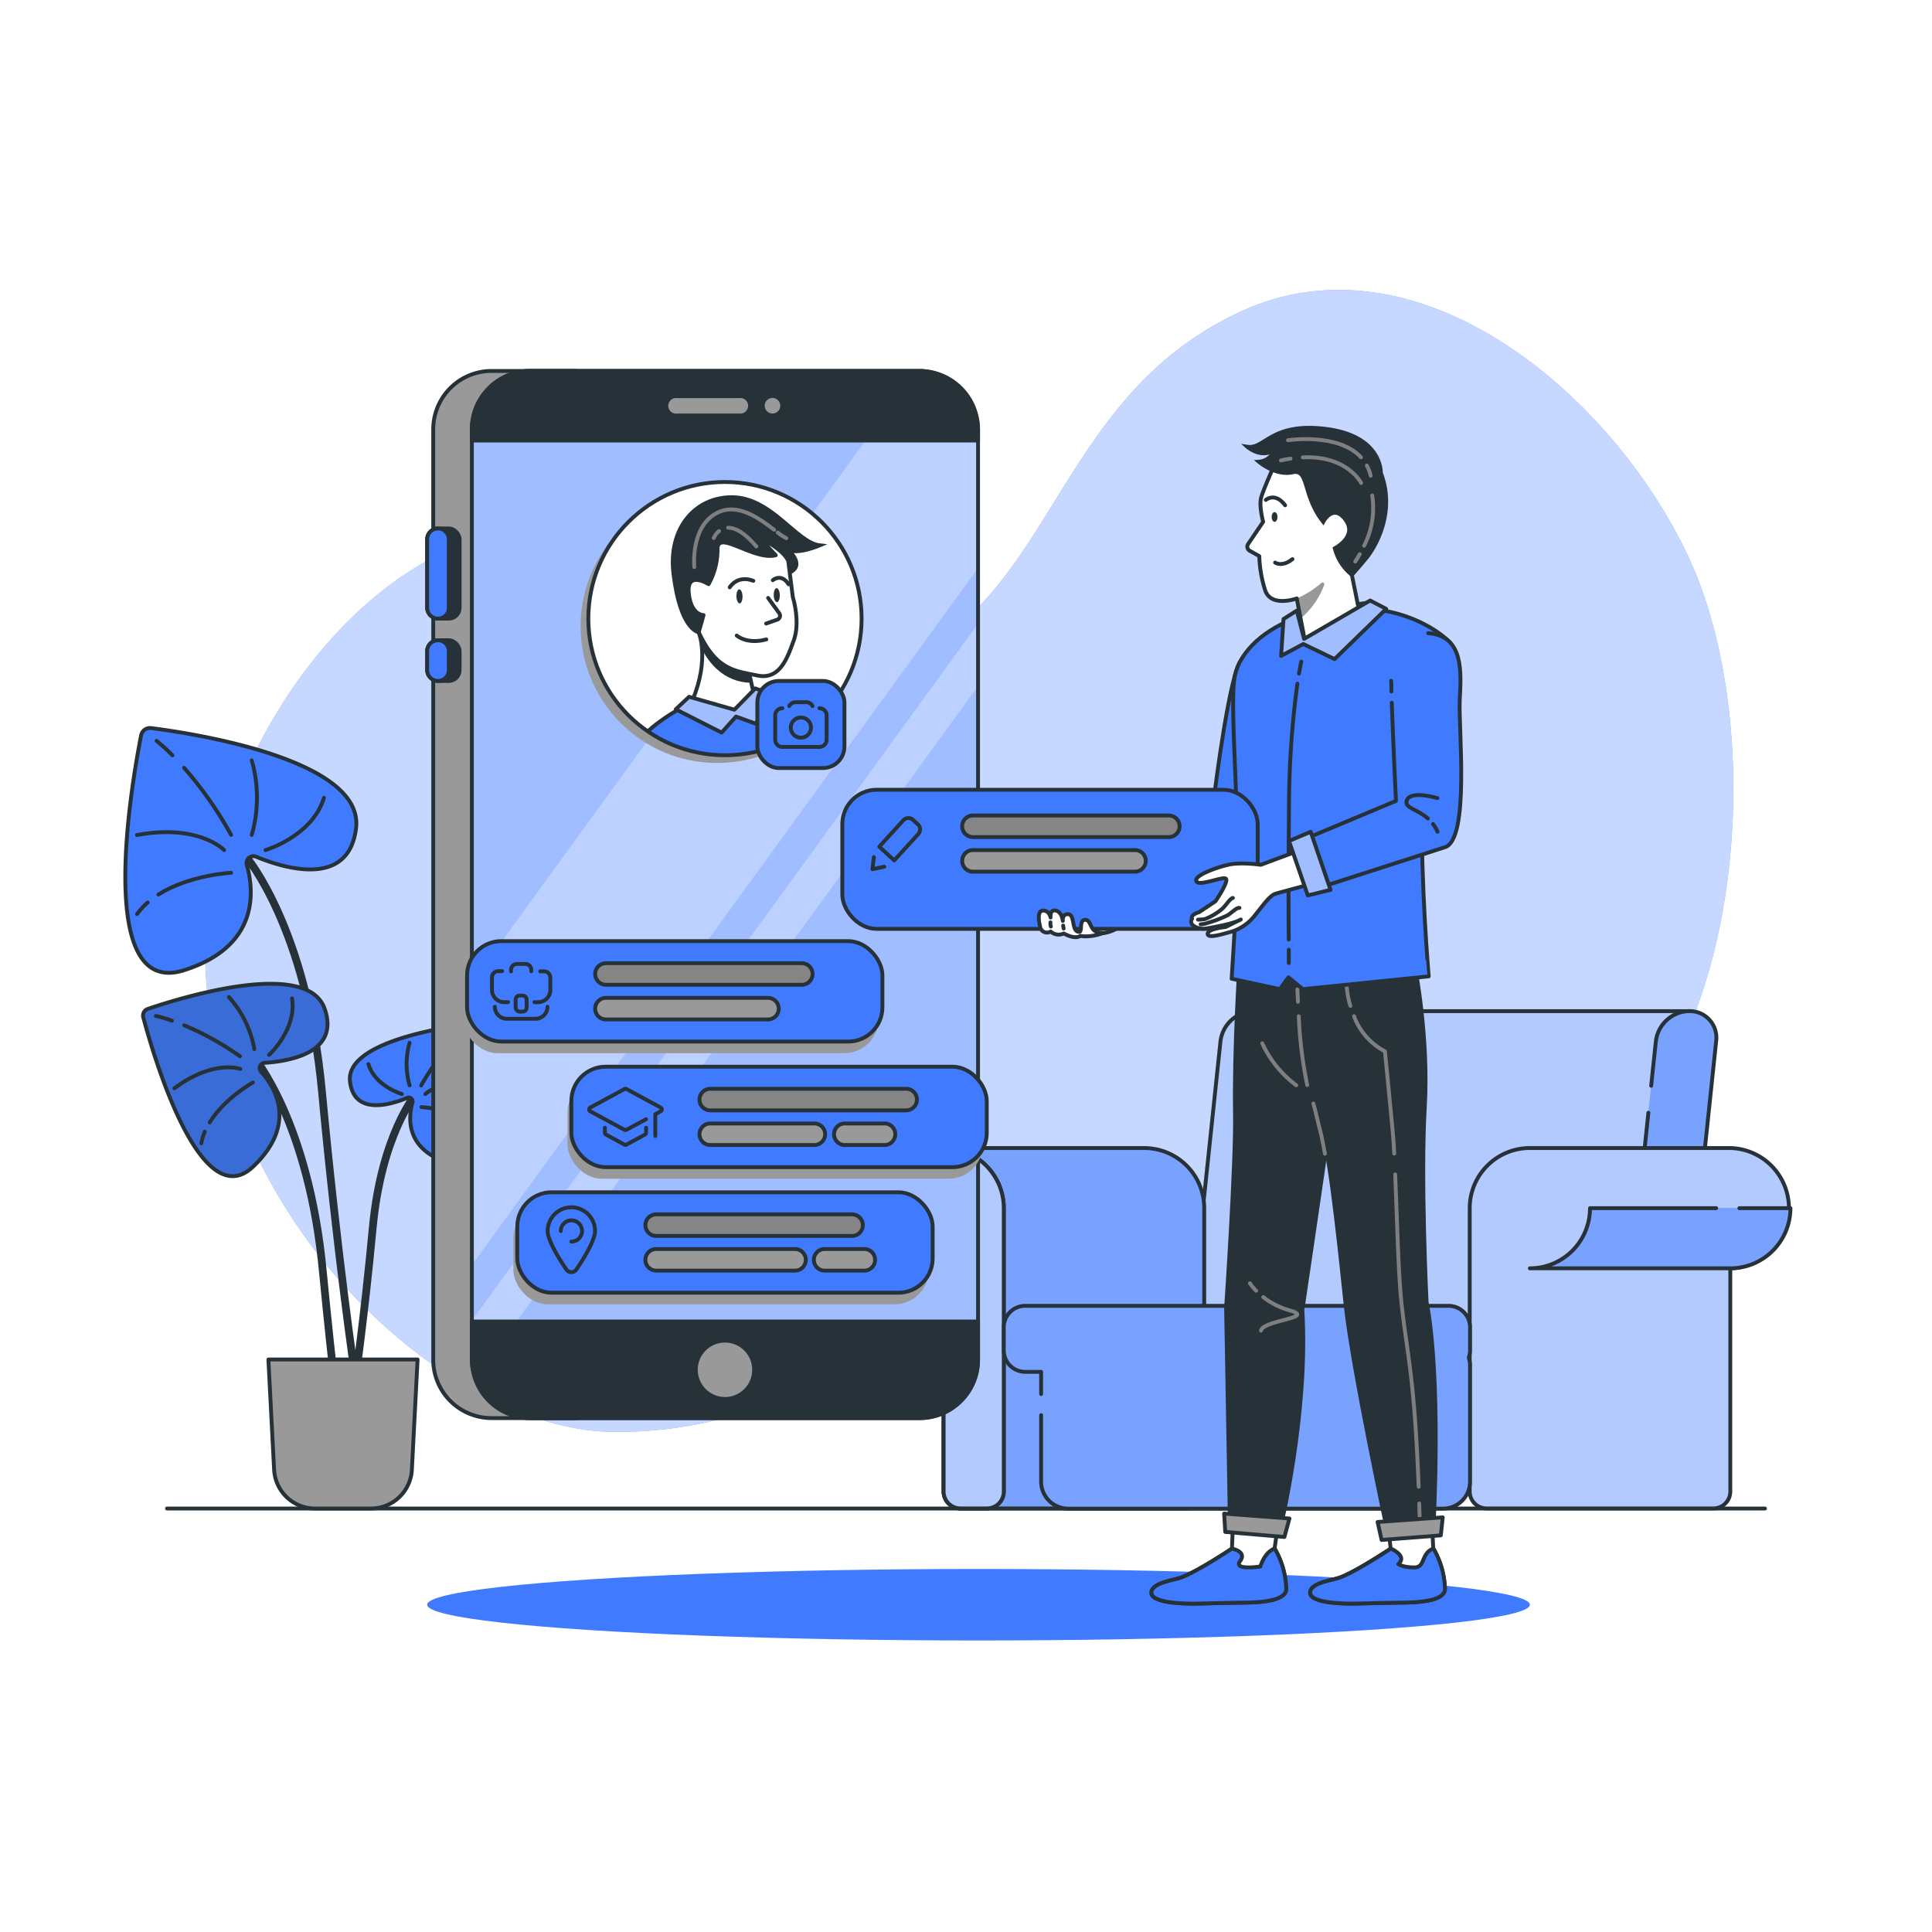<svg class="animated" id="freepik_stories-profile-interface" xmlns="http://www.w3.org/2000/svg" xmlns:xlink="http://www.w3.org/1999/xlink" viewBox="0 0 500 500" version="1.1" xmlns:svgjs="http://svgjs.com/svgjs"><style>svg#freepik_stories-profile-interface:not(.animated) .animable {opacity: 0;}svg#freepik_stories-profile-interface.animated #freepik--background-simple--inject-330 {animation: 1s 1 forwards cubic-bezier(.36,-0.01,.5,1.38) lightSpeedLeft;animation-delay: 0s;}svg#freepik_stories-profile-interface.animated #freepik--Floor--inject-330 {animation: 1s 1 forwards cubic-bezier(.36,-0.01,.5,1.38) slideRight;animation-delay: 0s;}svg#freepik_stories-profile-interface.animated #freepik--Shadow--inject-330 {animation: 1s 1 forwards cubic-bezier(.36,-0.01,.5,1.38) lightSpeedRight;animation-delay: 0s;}svg#freepik_stories-profile-interface.animated #freepik--Plant--inject-330 {animation: 1s 1 forwards cubic-bezier(.36,-0.01,.5,1.38) zoomIn;animation-delay: 0s;}svg#freepik_stories-profile-interface.animated #freepik--Sofa--inject-330 {animation: 1s 1 forwards cubic-bezier(.36,-0.01,.5,1.38) slideDown;animation-delay: 0s;}svg#freepik_stories-profile-interface.animated #freepik--Device--inject-330 {animation: 1s 1 forwards cubic-bezier(.36,-0.01,.5,1.38) zoomOut;animation-delay: 0s;}svg#freepik_stories-profile-interface.animated #freepik--Address--inject-330 {animation: 1s 1 forwards cubic-bezier(.36,-0.01,.5,1.38) lightSpeedLeft;animation-delay: 0s;}svg#freepik_stories-profile-interface.animated #freepik--Education--inject-330 {animation: 1s 1 forwards cubic-bezier(.36,-0.01,.5,1.38) lightSpeedRight;animation-delay: 0s;}svg#freepik_stories-profile-interface.animated #freepik--Job--inject-330 {animation: 1s 1 forwards cubic-bezier(.36,-0.01,.5,1.38) lightSpeedLeft;animation-delay: 0s;}svg#freepik_stories-profile-interface.animated #freepik--Character--inject-330 {animation: 1s 1 forwards cubic-bezier(.36,-0.01,.5,1.38) zoomIn,3s Infinite  linear floating;animation-delay: 0s,1s;}            @keyframes lightSpeedLeft {              from {                transform: translate3d(-50%, 0, 0) skewX(20deg);                opacity: 0;              }              60% {                transform: skewX(-10deg);                opacity: 1;              }              80% {                transform: skewX(2deg);              }              to {                opacity: 1;                transform: translate3d(0, 0, 0);              }            }                    @keyframes slideRight {                0% {                    opacity: 0;                    transform: translateX(30px);                }                100% {                    opacity: 1;                    transform: translateX(0);                }            }                    @keyframes lightSpeedRight {              from {                transform: translate3d(50%, 0, 0) skewX(-20deg);                opacity: 0;              }              60% {                transform: skewX(10deg);                opacity: 1;              }              80% {                transform: skewX(-2deg);              }              to {                opacity: 1;                transform: translate3d(0, 0, 0);              }            }                    @keyframes zoomIn {                0% {                    opacity: 0;                    transform: scale(0.5);                }                100% {                    opacity: 1;                    transform: scale(1);                }            }                    @keyframes slideDown {                0% {                    opacity: 0;                    transform: translateY(-30px);                }                100% {                    opacity: 1;                    transform: translateY(0);                }            }                    @keyframes zoomOut {                0% {                    opacity: 0;                    transform: scale(1.5);                }                100% {                    opacity: 1;                    transform: scale(1);                }            }                    @keyframes floating {                0% {                    opacity: 1;                    transform: translateY(0px);                }                50% {                    transform: translateY(-10px);                }                100% {                    opacity: 1;                    transform: translateY(0px);                }            }        </style><g id="freepik--background-simple--inject-330" class="animable" style="transform-origin: 250.846px 222.8px;"><path d="M228.55,173c-30.6,10.37-38-41.15-94.16-35.64C88.11,141.85,44.55,209.13,54.55,263c12,64.67,66.59,107.21,104,107.57,42,.42,65.53-22,104.67-35.64,45.33-15.82,115.29-5.86,152.66-38.1,36-31.05,41.22-110.33,20.87-153.18-20.2-42.54-70.2-83.87-115.53-63.08C271.54,103.37,273.22,157.8,228.55,173Z" style="fill: rgb(64, 123, 255); transform-origin: 250.846px 222.8px;" id="eljupvmenlg2q" class="animable"></path><g id="eldcdpc45zhkb"><path d="M228.55,173c-30.6,10.37-38-41.15-94.16-35.64C88.11,141.85,44.55,209.13,54.55,263c12,64.67,66.59,107.21,104,107.57,42,.42,65.53-22,104.67-35.64,45.33-15.82,115.29-5.86,152.66-38.1,36-31.05,41.22-110.33,20.87-153.18-20.2-42.54-70.2-83.87-115.53-63.08C271.54,103.37,273.22,157.8,228.55,173Z" style="fill: rgb(255, 255, 255); opacity: 0.7; transform-origin: 250.846px 222.8px;" class="animable"></path></g></g><g id="freepik--Floor--inject-330" class="animable" style="transform-origin: 250px 390.4px;"><line x1="43.22" y1="390.4" x2="456.78" y2="390.4" style="fill: none; stroke: rgb(38, 50, 56); stroke-linecap: round; stroke-linejoin: round; transform-origin: 250px 390.4px;" id="elpcmj3b8jjol" class="animable"></line></g><g id="freepik--Shadow--inject-330" class="animable" style="transform-origin: 253.24px 415.3px;"><ellipse cx="253.24" cy="415.3" rx="142.69" ry="9.25" style="fill: rgb(64, 123, 255); transform-origin: 253.24px 415.3px;" id="el5734mqc6nqs" class="animable"></ellipse></g><g id="freepik--Plant--inject-330" class="animable" style="transform-origin: 78.572px 289.406px;"><path d="M63.78,221.84s15.59,18.26,19.54,60.59,8.51,73.2,8.51,73.2" style="fill: none; stroke: rgb(38, 50, 56); stroke-linecap: round; stroke-linejoin: round; stroke-width: 2px; transform-origin: 77.805px 288.735px;" id="el0lxjhsh5qjha" class="animable"></path><path d="M39.1,188.43a2.34,2.34,0,0,0-2.58,1.86c-2.31,11.75-12.3,68.25,11.12,60.8,19.43-6.18,18.16-20.4,16.23-27.27a1.77,1.77,0,0,1,2.39-2.11c7.58,3.13,24.07,8.06,25.89-7.42C94.25,196.46,49.53,189.75,39.1,188.43Z" style="fill: rgb(64, 123, 255); stroke: rgb(38, 50, 56); stroke-linecap: round; stroke-linejoin: round; transform-origin: 62.324px 220.088px;" id="ellgiq7rvhbik" class="animable"></path><path d="M47.64,198.71A97.06,97.06,0,0,1,59.8,216.07" style="fill: none; stroke: rgb(38, 50, 56); stroke-linecap: round; stroke-linejoin: round; transform-origin: 53.72px 207.39px;" id="elsmrydt2j88c" class="animable"></path><path d="M40.52,191.74a46.88,46.88,0,0,1,4.11,3.75" style="fill: none; stroke: rgb(38, 50, 56); stroke-linecap: round; stroke-linejoin: round; transform-origin: 42.575px 193.615px;" id="eluixmunckvy" class="animable"></path><path d="M58,220s-6.53-6.86-22.55-3.9" style="fill: none; stroke: rgb(38, 50, 56); stroke-linecap: round; stroke-linejoin: round; transform-origin: 46.725px 217.679px;" id="eljqg7lxx48f" class="animable"></path><path d="M65.15,196.79a35,35,0,0,1,0,19.28" style="fill: none; stroke: rgb(38, 50, 56); stroke-linecap: round; stroke-linejoin: round; transform-origin: 65.827px 206.43px;" id="elfff3x0ppmoq" class="animable"></path><path d="M38.23,233.56a18.21,18.21,0,0,0-2.76,3" style="fill: none; stroke: rgb(38, 50, 56); stroke-linecap: round; stroke-linejoin: round; transform-origin: 36.85px 235.06px;" id="elzfob400xf6r" class="animable"></path><path d="M59.8,225.87S49,226.42,41,231.5" style="fill: none; stroke: rgb(38, 50, 56); stroke-linecap: round; stroke-linejoin: round; transform-origin: 50.4px 228.685px;" id="elusafofj409" class="animable"></path><path d="M68.71,220s12.16-3.6,15.13-13.54" style="fill: none; stroke: rgb(38, 50, 56); stroke-linecap: round; stroke-linejoin: round; transform-origin: 76.275px 213.23px;" id="elb0bilke6ir9" class="animable"></path><path d="M107.63,283.14s-8.91,10.44-11.17,34.65-4.87,41.87-4.87,41.87" style="fill: none; stroke: rgb(38, 50, 56); stroke-linecap: round; stroke-linejoin: round; stroke-width: 2px; transform-origin: 99.61px 321.4px;" id="elq1zuxj2yb6" class="animable"></path><path d="M120.91,265.1a1.34,1.34,0,0,1,1.48,1.07c1.32,6.71,7,39-6.36,34.77-11.11-3.54-10.38-11.67-9.28-15.6a1,1,0,0,0-1.37-1.21c-4.33,1.8-13.76,4.61-14.8-4.24C89.38,269.69,115,265.86,120.91,265.1Z" style="fill: rgb(64, 123, 255); stroke: rgb(38, 50, 56); stroke-linecap: round; stroke-linejoin: round; transform-origin: 107.629px 283.205px;" id="elq24vrdst26c" class="animable"></path><path d="M116,271a55.94,55.94,0,0,0-7,9.93" style="fill: none; stroke: rgb(38, 50, 56); stroke-linecap: round; stroke-linejoin: round; transform-origin: 112.5px 275.965px;" id="el2tug344s9sq" class="animable"></path><path d="M120.11,267a25.65,25.65,0,0,0-2.36,2.15" style="fill: none; stroke: rgb(38, 50, 56); stroke-linecap: round; stroke-linejoin: round; transform-origin: 118.93px 268.075px;" id="el76a3gjlajqw" class="animable"></path><path d="M110.09,283.14s3.74-3.93,12.9-2.23" style="fill: none; stroke: rgb(38, 50, 56); stroke-linecap: round; stroke-linejoin: round; transform-origin: 116.54px 281.812px;" id="el22pd8avh8gv" class="animable"></path><path d="M106,269.88a20,20,0,0,0,0,11" style="fill: none; stroke: rgb(38, 50, 56); stroke-linecap: round; stroke-linejoin: round; transform-origin: 105.614px 275.38px;" id="elamh3d79lg1o" class="animable"></path><path d="M121.41,290.91a10.25,10.25,0,0,1,1.58,1.71" style="fill: none; stroke: rgb(38, 50, 56); stroke-linecap: round; stroke-linejoin: round; transform-origin: 122.2px 291.765px;" id="eltq39arih8rf" class="animable"></path><path d="M109.07,286.51s6.16.32,10.75,3.22" style="fill: none; stroke: rgb(38, 50, 56); stroke-linecap: round; stroke-linejoin: round; transform-origin: 114.445px 288.12px;" id="eliivrf71uqf" class="animable"></path><path d="M104,283.14s-7-2.06-8.65-7.75" style="fill: none; stroke: rgb(38, 50, 56); stroke-linecap: round; stroke-linejoin: round; transform-origin: 99.675px 279.265px;" id="el8t57v6hlqq6" class="animable"></path><path d="M65.58,273.41s14.38,16.85,18,55.92C84.77,341.69,86,353,87.09,362.66" style="fill: none; stroke: rgb(38, 50, 56); stroke-linecap: round; stroke-linejoin: round; stroke-width: 2px; transform-origin: 76.335px 318.035px;" id="elgw1pjy97int" class="animable"></path><path d="M38.25,261.11a1.82,1.82,0,0,0-1.17,2.18c2.39,9,14.69,51.77,28.47,38.6,11.45-10.94,5.71-20.42,2-24.55a1.37,1.37,0,0,1,.94-2.28c6.35-.4,19.53-2.59,15.53-14C79.43,247.91,46,258.48,38.25,261.11Z" style="fill: rgb(64, 123, 255); stroke: rgb(38, 50, 56); stroke-linecap: round; stroke-linejoin: round; transform-origin: 60.892px 279.494px;" id="elg7xy0aeziwv" class="animable"></path><g id="el81l4qj27c3"><path d="M38.25,261.11a1.82,1.82,0,0,0-1.17,2.18c2.39,9,14.69,51.77,28.47,38.6,11.45-10.94,5.71-20.42,2-24.55a1.37,1.37,0,0,1,.94-2.28c6.35-.4,19.53-2.59,15.53-14C79.43,247.91,46,258.48,38.25,261.11Z" style="fill: rgb(38, 50, 56); opacity: 0.2; transform-origin: 60.892px 279.494px;" class="animable"></path></g><path d="M47.7,265.36a75.39,75.39,0,0,1,14.4,8" style="fill: none; stroke: rgb(38, 50, 56); stroke-linecap: round; stroke-linejoin: round; transform-origin: 54.9px 269.36px;" id="eljhlxpo5e21t" class="animable"></path><path d="M40.36,262.93a35.42,35.42,0,0,1,4.14,1.22" style="fill: none; stroke: rgb(38, 50, 56); stroke-linecap: round; stroke-linejoin: round; transform-origin: 42.43px 263.54px;" id="els2bii55fhrm" class="animable"></path><path d="M62.19,276.65s-6.89-2.56-17.06,5" style="fill: none; stroke: rgb(38, 50, 56); stroke-linecap: round; stroke-linejoin: round; transform-origin: 53.66px 278.941px;" id="elydab4ddms9" class="animable"></path><path d="M59.25,258.06a27.11,27.11,0,0,1,6.57,13.44" style="fill: none; stroke: rgb(38, 50, 56); stroke-linecap: round; stroke-linejoin: round; transform-origin: 62.535px 264.78px;" id="el54xdj4ue2wr" class="animable"></path><path d="M53,292.88a14.06,14.06,0,0,0-.91,3" style="fill: none; stroke: rgb(38, 50, 56); stroke-linecap: round; stroke-linejoin: round; transform-origin: 52.545px 294.38px;" id="elkkohbpdjto" class="animable"></path><path d="M65.44,280.15s-7.32,4.06-11.18,10.34" style="fill: none; stroke: rgb(38, 50, 56); stroke-linecap: round; stroke-linejoin: round; transform-origin: 59.85px 285.32px;" id="elzs3c3jl3cxk" class="animable"></path><path d="M69.64,273s7.25-6.66,5.93-14.6" style="fill: none; stroke: rgb(38, 50, 56); stroke-linecap: round; stroke-linejoin: round; transform-origin: 72.685px 265.7px;" id="elt6grf84x2nr" class="animable"></path><path d="M96,390.4H81.52a10.6,10.6,0,0,1-10.58-10l-1.48-28.56h38.61l-1.48,28.56A10.61,10.61,0,0,1,96,390.4Z" style="fill: rgb(153, 153, 153); stroke: rgb(38, 50, 56); stroke-linecap: round; stroke-linejoin: round; transform-origin: 88.765px 371.12px;" id="eljmdzakjf128" class="animable"></path></g><g id="freepik--Sofa--inject-330" class="animable" style="transform-origin: 346.197px 326.054px;"><path d="M307.69,347.21c.28-2.71,7.88-75,8.17-77.74a8.85,8.85,0,0,1,8.6-7.78H437.14L427.33,355H314.65A6.88,6.88,0,0,1,307.69,347.21Z" style="fill: rgb(64, 123, 255); transform-origin: 372.385px 308.346px;" id="elomyqaaajyj" class="animable"></path><g style="clip-path: url(&quot;#freepik--clip-path--inject-330&quot;); transform-origin: 372.385px 308.346px;" id="el3dw47xwb4rt" class="animable"><g id="elgzkzqb7a1h"><path d="M307.69,347.21c.28-2.71,7.88-75,8.17-77.74a8.85,8.85,0,0,1,8.6-7.78H437.14L427.33,355H314.65A6.88,6.88,0,0,1,307.69,347.21Z" style="fill: rgb(255, 255, 255); opacity: 0.6; transform-origin: 372.385px 308.346px;" class="animable"></path></g></g><path d="M307.69,347.21c.28-2.71,7.88-75,8.17-77.74a8.85,8.85,0,0,1,8.6-7.78H437.14L427.33,355H314.65A6.88,6.88,0,0,1,307.69,347.21Z" style="fill: none; stroke: rgb(38, 50, 56); stroke-linecap: round; stroke-linejoin: round; transform-origin: 372.385px 308.346px;" id="elh28n2lcwdcf" class="animable"></path><path d="M427.32,281c.68-6.46,1.15-10.9,1.22-11.54a8.85,8.85,0,0,1,8.6-7.78,6.88,6.88,0,0,1,7,7.78c-.35,3.35-7.82,74.39-8.17,77.74a8.86,8.86,0,0,1-8.6,7.79,6.89,6.89,0,0,1-7-7.79c.2-1.87,3.87-36.8,6.23-59.22" style="fill: rgb(64, 123, 255); transform-origin: 432.255px 308.335px;" id="el0t4xldluobwc" class="animable"></path><g style="clip-path: url(&quot;#freepik--clip-path-2--inject-330&quot;); transform-origin: 432.255px 308.345px;" id="elb6b6b4lla0u" class="animable"><g id="elfy42n6x27vj"><path d="M428.54,269.47a8.85,8.85,0,0,1,8.6-7.78,6.88,6.88,0,0,1,7,7.78c-.35,3.35-7.82,74.39-8.17,77.74a8.86,8.86,0,0,1-8.6,7.79,6.89,6.89,0,0,1-7-7.79C420.65,344.5,428.25,272.19,428.54,269.47Z" style="fill: rgb(255, 255, 255); opacity: 0.3; transform-origin: 432.255px 308.345px;" class="animable"></path></g></g><path d="M427.32,281c.68-6.46,1.15-10.9,1.22-11.54a8.85,8.85,0,0,1,8.6-7.78,6.88,6.88,0,0,1,7,7.78c-.35,3.35-7.82,74.39-8.17,77.74a8.86,8.86,0,0,1-8.6,7.79,6.89,6.89,0,0,1-7-7.79c.2-1.87,3.87-36.8,6.23-59.22" style="fill: none; stroke: rgb(38, 50, 56); stroke-linecap: round; stroke-linejoin: round; transform-origin: 432.255px 308.335px;" id="elq7v6z9xbaco" class="animable"></path><path d="M395.92,297.11H447.8a15.57,15.57,0,0,1,0,31.13V386a4.38,4.38,0,0,1-4.38,4.38H384.73a4.38,4.38,0,0,1-4.37-4.38V312.67A15.56,15.56,0,0,1,395.92,297.11Z" style="fill: rgb(64, 123, 255); transform-origin: 421.668px 343.745px;" id="elt8evqvc10er" class="animable"></path><g style="clip-path: url(&quot;#freepik--clip-path-3--inject-330&quot;); transform-origin: 421.668px 343.745px;" id="elxij6cesov7" class="animable"><g id="elbzyg3f111r6"><path d="M395.92,297.11H447.8a15.57,15.57,0,0,1,0,31.13V386a4.38,4.38,0,0,1-4.38,4.38H384.73a4.38,4.38,0,0,1-4.37-4.38V312.67A15.56,15.56,0,0,1,395.92,297.11Z" style="fill: rgb(255, 255, 255); opacity: 0.6; transform-origin: 421.668px 343.745px;" class="animable"></path></g></g><path d="M395.92,297.11H447.8a15.57,15.57,0,0,1,0,31.13V386a4.38,4.38,0,0,1-4.38,4.38H384.73a4.38,4.38,0,0,1-4.37-4.38V312.67A15.56,15.56,0,0,1,395.92,297.11Z" style="fill: none; stroke: rgb(38, 50, 56); stroke-linecap: round; stroke-linejoin: round; transform-origin: 421.668px 343.745px;" id="ele5n4j7eh9qg" class="animable"></path><path d="M296.09,297.11H244.21a15.57,15.57,0,0,0,0,31.13V386a4.38,4.38,0,0,0,4.38,4.38h58.69a4.38,4.38,0,0,0,4.37-4.38V312.67A15.56,15.56,0,0,0,296.09,297.11Z" style="fill: rgb(64, 123, 255); transform-origin: 270.342px 343.745px;" id="elb8oett2nwgf" class="animable"></path><g style="clip-path: url(&quot;#freepik--clip-path-4--inject-330&quot;); transform-origin: 270.342px 343.745px;" id="eltk8k0rnbtzn" class="animable"><g id="eld69kljdytzf"><path d="M296.09,297.11H244.21a15.57,15.57,0,0,0,0,31.13V386a4.38,4.38,0,0,0,4.38,4.38h58.69a4.38,4.38,0,0,0,4.37-4.38V312.67A15.56,15.56,0,0,0,296.09,297.11Z" style="fill: rgb(255, 255, 255); opacity: 0.3; transform-origin: 270.342px 343.745px;" class="animable"></path></g></g><path d="M296.09,297.11H244.21a15.57,15.57,0,0,0,0,31.13V386a4.38,4.38,0,0,0,4.38,4.38h58.69a4.38,4.38,0,0,0,4.37-4.38V312.67A15.56,15.56,0,0,0,296.09,297.11Z" style="fill: none; stroke: rgb(38, 50, 56); stroke-linecap: round; stroke-linejoin: round; transform-origin: 270.342px 343.745px;" id="el6jekf9p8eex" class="animable"></path><path d="M244.21,297.11a15.57,15.57,0,0,0,0,31.13V386a4.38,4.38,0,0,0,4.38,4.38h6.81a4.38,4.38,0,0,0,4.38-4.38V312.67A15.57,15.57,0,0,0,244.21,297.11Z" style="fill: rgb(64, 123, 255); stroke: rgb(38, 50, 56); stroke-linecap: round; stroke-linejoin: round; transform-origin: 244.407px 343.745px;" id="el1c0sagrh8r2" class="animable"></path><path d="M244.21,297.11a15.57,15.57,0,0,0,0,31.13V386a4.38,4.38,0,0,0,4.38,4.38h6.81a4.38,4.38,0,0,0,4.38-4.38V312.67A15.57,15.57,0,0,0,244.21,297.11Z" style="fill: rgb(64, 123, 255); transform-origin: 244.407px 343.745px;" id="elszwcofcihg" class="animable"></path><g style="clip-path: url(&quot;#freepik--clip-path-5--inject-330&quot;); transform-origin: 244.407px 343.745px;" id="eltsf6t051b6a" class="animable"><g id="ell05w7ntrruf"><path d="M244.21,297.11a15.57,15.57,0,0,0,0,31.13V386a4.38,4.38,0,0,0,4.38,4.38h6.81a4.38,4.38,0,0,0,4.38-4.38V312.67A15.57,15.57,0,0,0,244.21,297.11Z" style="fill: rgb(255, 255, 255); opacity: 0.6; transform-origin: 244.407px 343.745px;" class="animable"></path></g></g><path d="M244.21,297.11a15.57,15.57,0,0,0,0,31.13V386a4.38,4.38,0,0,0,4.38,4.38h6.81a4.38,4.38,0,0,0,4.38-4.38V312.67A15.57,15.57,0,0,0,244.21,297.11Z" style="fill: none; stroke: rgb(38, 50, 56); stroke-linecap: round; stroke-linejoin: round; transform-origin: 244.407px 343.745px;" id="elzegm2bdplz" class="animable"></path><path d="M269.44,366.24v17.19a7,7,0,0,0,7,7h97a7,7,0,0,0,7-7v-30a6.87,6.87,0,0,0-.32-2.09,5.66,5.66,0,0,0,.32-1.85v-6a5.54,5.54,0,0,0-5.54-5.54H265.31a5.54,5.54,0,0,0-5.53,5.54v6a5.54,5.54,0,0,0,5.53,5.54h4.13v5.74" style="fill: rgb(64, 123, 255); transform-origin: 320.11px 364.19px;" id="eliqmhav5k2lg" class="animable"></path><g style="clip-path: url(&quot;#freepik--clip-path-6--inject-330&quot;); transform-origin: 320.11px 364.125px;" id="elc6wil73eq46" class="animable"><g id="elmirkt63txyn"><path d="M380.36,343.41a5.54,5.54,0,0,0-5.54-5.54H265.31a5.54,5.54,0,0,0-5.53,5.54v6a5.54,5.54,0,0,0,5.53,5.54h4.13v28.43a7,7,0,0,0,7,7h97a7,7,0,0,0,7-7v-30a6.87,6.87,0,0,0-.32-2.09,5.66,5.66,0,0,0,.32-1.85Z" style="fill: rgb(255, 255, 255); opacity: 0.3; transform-origin: 320.11px 364.125px;" class="animable"></path></g></g><path d="M269.44,366.24v17.19a7,7,0,0,0,7,7h97a7,7,0,0,0,7-7v-30a6.87,6.87,0,0,0-.32-2.09,5.66,5.66,0,0,0,.32-1.85v-6a5.54,5.54,0,0,0-5.54-5.54H265.31a5.54,5.54,0,0,0-5.53,5.54v6a5.54,5.54,0,0,0,5.53,5.54h4.13v5.74" style="fill: none; stroke: rgb(38, 50, 56); stroke-linecap: round; stroke-linejoin: round; transform-origin: 320.11px 364.19px;" id="elwn045qm6fo" class="animable"></path><path d="M450.14,312.67h13.22a15.57,15.57,0,0,1-15.56,15.57H395.92a15.57,15.57,0,0,0,15.57-15.57h32.65" style="fill: rgb(64, 123, 255); transform-origin: 429.64px 320.455px;" id="elazm1vs7z5jl" class="animable"></path><g style="clip-path: url(&quot;#freepik--clip-path-7--inject-330&quot;); transform-origin: 429.64px 320.455px;" id="elwhspdkifz3g" class="animable"><g id="elppqx0ljwkv"><g style="opacity: 0.3; transform-origin: 429.64px 320.455px;" class="animable"><path d="M411.49,312.67h51.87a15.57,15.57,0,0,1-15.56,15.57H395.92A15.57,15.57,0,0,0,411.49,312.67Z" style="fill: rgb(255, 255, 255); transform-origin: 429.64px 320.455px;" id="elnqh57fxb0om" class="animable"></path></g></g></g><path d="M450.14,312.67h13.22a15.57,15.57,0,0,1-15.56,15.57H395.92a15.57,15.57,0,0,0,15.57-15.57h32.65" style="fill: none; stroke: rgb(38, 50, 56); stroke-linecap: round; stroke-linejoin: round; transform-origin: 429.64px 320.455px;" id="el0890vuzxax5w" class="animable"></path></g><g id="freepik--Device--inject-330" class="animable" style="transform-origin: 178.115px 231.5px;"><path d="M149,96H127.23a15.11,15.11,0,0,0-15.11,15.11V351.89A15.11,15.11,0,0,0,127.23,367H149Z" style="fill: rgb(153, 153, 153); stroke: rgb(38, 50, 56); stroke-linecap: round; stroke-linejoin: round; transform-origin: 130.56px 231.5px;" id="el3vfzywmu0gf" class="animable"></path><rect x="110.55" y="136.77" width="8.4" height="23.33" rx="2.8" style="fill: rgb(38, 50, 56); stroke: rgb(38, 50, 56); stroke-linecap: round; stroke-linejoin: round; transform-origin: 114.75px 148.435px;" id="elw1t7cqh9nom" class="animable"></rect><path d="M116.15,139.57a2.8,2.8,0,0,0-5.6,0V157.3a2.8,2.8,0,1,0,5.6,0Z" style="fill: rgb(64, 123, 255); stroke: rgb(38, 50, 56); stroke-linecap: round; stroke-linejoin: round; transform-origin: 113.35px 148.435px;" id="eldpkuljeey6" class="animable"></path><rect x="110.55" y="165.7" width="8.4" height="10.53" rx="2.8" style="fill: rgb(38, 50, 56); stroke: rgb(38, 50, 56); stroke-linecap: round; stroke-linejoin: round; transform-origin: 114.75px 170.965px;" id="el51cztr4gcnp" class="animable"></rect><path d="M116.15,168.5a2.8,2.8,0,1,0-5.6,0v4.93a2.8,2.8,0,1,0,5.6,0Z" style="fill: rgb(64, 123, 255); stroke: rgb(38, 50, 56); stroke-linecap: round; stroke-linejoin: round; transform-origin: 113.35px 170.965px;" id="el2fna6j1276g" class="animable"></path><rect x="122.12" y="96" width="131" height="271" rx="15.11" style="fill: rgb(64, 123, 255); transform-origin: 187.62px 231.5px;" id="el959iiujh5ph" class="animable"></rect><g style="clip-path: url(&quot;#freepik--clip-path-8--inject-330&quot;); transform-origin: 178.115px 231.5px;" id="elbvc1ewb9n8e" class="animable"><g id="el7h1nhwg36xw"><rect x="122.12" y="96" width="131" height="271" rx="15.11" style="fill: rgb(255, 255, 255); opacity: 0.5; transform-origin: 187.62px 231.5px;" class="animable"></rect></g><g id="eldru46fx8nb9"><polygon points="103.53 353 50.42 353 230.53 105 283.64 105 103.53 353" style="fill: rgb(255, 255, 255); opacity: 0.3; transform-origin: 167.03px 229px;" class="animable"></polygon></g><g id="elqaa7lg5hkb"><polygon points="125.69 353 113.95 353 294.07 105 305.81 105 125.69 353" style="fill: rgb(255, 255, 255); opacity: 0.3; transform-origin: 209.88px 229px;" class="animable"></polygon></g></g><rect x="122.12" y="96" width="131" height="271" rx="15.11" style="fill: none; stroke: rgb(38, 50, 56); stroke-linecap: round; stroke-linejoin: round; transform-origin: 187.62px 231.5px;" id="elb9deuprqhph" class="animable"></rect><path d="M238,96H137.23a15.11,15.11,0,0,0-15.11,15.11V114h131v-2.89A15.12,15.12,0,0,0,238,96Z" style="fill: rgb(38, 50, 56); stroke: rgb(38, 50, 56); stroke-linecap: round; stroke-linejoin: round; transform-origin: 187.62px 105px;" id="elc8s1nbb8yu5" class="animable"></path><path d="M191.28,107.52a2.52,2.52,0,1,0,0-5h-16a2.52,2.52,0,1,0,0,5Z" style="fill: rgb(153, 153, 153); stroke: rgb(38, 50, 56); stroke-linecap: round; stroke-linejoin: round; transform-origin: 183.28px 105.02px;" id="elauinotoh0e6" class="animable"></path><circle cx="199.92" cy="105" r="2.52" style="fill: rgb(153, 153, 153); stroke: rgb(38, 50, 56); stroke-linecap: round; stroke-linejoin: round; transform-origin: 199.92px 105px;" id="el269o82jwkqoj" class="animable"></circle><path d="M122.12,342v9.89A15.11,15.11,0,0,0,137.23,367H238a15.12,15.12,0,0,0,15.12-15.11V342Z" style="fill: rgb(38, 50, 56); stroke: rgb(38, 50, 56); stroke-linecap: round; stroke-linejoin: round; transform-origin: 187.62px 354.5px;" id="elqzd9ob45fym" class="animable"></path><circle cx="187.62" cy="354.5" r="7.55" style="fill: rgb(153, 153, 153); stroke: rgb(38, 50, 56); stroke-linecap: round; stroke-linejoin: round; transform-origin: 187.62px 354.5px;" id="elqnswzceledb" class="animable"></circle><circle cx="185.62" cy="162.1" r="35.36" style="fill: rgb(153, 153, 153); transform-origin: 185.62px 162.1px;" id="elx4om5uj2th" class="animable"></circle><circle cx="187.62" cy="160.1" r="35.36" style="fill: rgb(255, 255, 255); transform-origin: 187.62px 160.1px;" id="el8ef7qu5v8nm" class="animable"></circle><g style="clip-path: url(&quot;#freepik--clip-path-9--inject-330&quot;); transform-origin: 188.156px 164.444px;" id="elnsjoxm34lzc" class="animable"><path d="M164.75,200.21l-.59-4.66c-.72-5.65,12.85-12.73,12.85-12.73l13.47,2.05,7.2-5.06c14.38,3,12.31,5.88,12.65,9.88.19,2.2.59,4.66.59,4.66Z" style="fill: rgb(64, 123, 255); stroke: rgb(38, 50, 56); stroke-linecap: round; stroke-linejoin: round; transform-origin: 187.526px 190.01px;" id="elxfj34t7fdcl" class="animable"></path><path d="M180.79,163.6s3,6.76-1.64,17.79l11.31,3.19,4.57-5.21-2.69-12.06-11.55-3.71" style="fill: rgb(255, 255, 255); transform-origin: 187.09px 174.09px;" id="elyzxl86by108" class="animable"></path><g style="clip-path: url(&quot;#freepik--clip-path-10--inject-330&quot;); transform-origin: 189.463px 169.356px;" id="elv3ip6u73arl" class="animable"><path d="M180.31,164.7s3.35,12.44,15,12-11.23-14.5-11.23-14.5l-2.82-.2Z" style="fill: rgb(38, 50, 56); transform-origin: 189.463px 169.356px;" id="elti1z0y41lkn" class="animable"></path></g><path d="M180.79,163.6s3,6.76-1.64,17.79l11.31,3.19,4.57-5.21-2.69-12.06-11.55-3.71" style="fill: none; stroke: rgb(38, 50, 56); stroke-linecap: round; stroke-linejoin: round; transform-origin: 187.09px 174.09px;" id="elkb38dkl05qb" class="animable"></path><path d="M180.79,163.6s-4.73-.48-6.5-15.15c-1.44-11.9,5.78-19.91,15.3-19.77,10.2.16,16.51,11.75,22.59,12.46,0,0-6,2.56-8.32,1.05,0,0,4.76,4,.47,6S180.79,163.6,180.79,163.6Z" style="fill: rgb(38, 50, 56); stroke: rgb(38, 50, 56); stroke-miterlimit: 10; transform-origin: 193.143px 146.139px;" id="elaq5jv30uyz" class="animable"></path><path d="M204,145.21l1.18,9.31s2,6.32.26,11.17-3.71,10.32-9.46,9.12-10.61-1.36-15.14-11.21l1.24-4.41s-3.28.07-3.83-5.77,5.13-2.24,5.13-2.24a18.18,18.18,0,0,0,2.32-9.06c-.08-5.2,9.44,3.06,15.06,1.57l-4.23-4.52S202.72,142.08,204,145.21Z" style="fill: rgb(255, 255, 255); stroke: rgb(38, 50, 56); stroke-linecap: round; stroke-linejoin: round; transform-origin: 192.182px 157.074px;" id="el5gwbenb6hp" class="animable"></path><path d="M198.79,154.75l2.87,3.95a1.08,1.08,0,0,1-.52,1.67l-2.86,1" style="fill: none; stroke: rgb(38, 50, 56); stroke-linecap: round; stroke-linejoin: round; transform-origin: 200.077px 158.06px;" id="elqgn4veo7jje" class="animable"></path><path d="M190.66,164.48s2.62,2.37,7.65,1" style="fill: none; stroke: rgb(38, 50, 56); stroke-linecap: round; stroke-linejoin: round; transform-origin: 194.485px 165.193px;" id="elmiuq3d8bch" class="animable"></path><path d="M192.17,154.32c0,1-.3,1.83-.74,1.84s-.81-.79-.84-1.79.3-1.83.73-1.85S192.14,153.31,192.17,154.32Z" style="fill: rgb(38, 50, 56); transform-origin: 191.379px 154.34px;" id="el5eh040ajj4y" class="animable"></path><path d="M201.82,154c0,1-.3,1.83-.74,1.84s-.81-.79-.84-1.79.29-1.83.73-1.84S201.79,153,201.82,154Z" style="fill: rgb(38, 50, 56); transform-origin: 201.029px 154.025px;" id="elihmw6l85hde" class="animable"></path><path d="M188.85,152s1.9-3.28,6.11-1.69" style="fill: none; stroke: rgb(38, 50, 56); stroke-linecap: round; stroke-linejoin: round; transform-origin: 191.905px 150.937px;" id="elajgk1yytd4g" class="animable"></path><path d="M200,150.15s2.17-1.92,4.09,1.07" style="fill: none; stroke: rgb(38, 50, 56); stroke-linecap: round; stroke-linejoin: round; transform-origin: 202.045px 150.382px;" id="elm5afac6dno" class="animable"></path><path d="M201.29,137.83a12,12,0,0,0,2.2,1.45" style="fill: none; stroke: rgb(127, 127, 127); stroke-linecap: round; stroke-linejoin: round; transform-origin: 202.39px 138.555px;" id="eld1esuz0y3g6" class="animable"></path><path d="M179.68,146.76s-1.08-10.61,6.06-14.11c5.28-2.59,10.91,1.62,14.62,4.47" style="fill: none; stroke: rgb(127, 127, 127); stroke-linecap: round; stroke-linejoin: round; transform-origin: 189.991px 139.301px;" id="el32aqe3i41pl" class="animable"></path><path d="M188.43,136.57c1.74,0,4.13,1.1,7.31,4.85" style="fill: none; stroke: rgb(127, 127, 127); stroke-linecap: round; stroke-linejoin: round; transform-origin: 192.085px 138.995px;" id="el62bplxf7olw" class="animable"></path><path d="M184.71,139.24a5,5,0,0,1,1.38-1.8" style="fill: none; stroke: rgb(127, 127, 127); stroke-linecap: round; stroke-linejoin: round; transform-origin: 185.4px 138.34px;" id="elh78yml6pmve" class="animable"></path><polygon points="174.88 183.57 178.33 180.33 190.06 183.67 195.46 178.16 199.23 179.51 195.64 187.31 190.48 185.45 186.75 189.59 174.88 183.57" style="fill: rgb(64, 123, 255); transform-origin: 187.055px 183.875px;" id="elogddglwkwb" class="animable"></polygon><g style="clip-path: url(&quot;#freepik--clip-path-11--inject-330&quot;); transform-origin: 187.055px 183.875px;" id="elwly8190pet" class="animable"><g id="el9dd95b0o9vi"><polygon points="174.88 183.57 178.33 180.33 190.06 183.67 195.46 178.16 199.23 179.51 195.64 187.31 190.48 185.45 186.75 189.59 174.88 183.57" style="fill: rgb(255, 255, 255); opacity: 0.5; transform-origin: 187.055px 183.875px;" class="animable"></polygon></g></g><polygon points="174.88 183.57 178.33 180.33 190.06 183.67 195.46 178.16 199.23 179.51 195.64 187.31 190.48 185.45 186.75 189.59 174.88 183.57" style="fill: none; stroke: rgb(38, 50, 56); stroke-linecap: round; stroke-linejoin: round; transform-origin: 187.055px 183.875px;" id="elrb5ddlt6u8" class="animable"></polygon></g><circle cx="187.62" cy="160.1" r="35.36" style="fill: none; stroke: rgb(38, 50, 56); stroke-linecap: round; stroke-linejoin: round; transform-origin: 187.62px 160.1px;" id="elqndr04m0xe8" class="animable"></circle><rect x="196" y="176.23" width="22.54" height="22.54" rx="5.58" style="fill: rgb(64, 123, 255); stroke: rgb(38, 50, 56); stroke-linecap: round; stroke-linejoin: round; transform-origin: 207.27px 187.5px;" id="el0q29lc6x5rx" class="animable"></rect><path d="M210.29,182.73a1.86,1.86,0,0,0-1.66-1h-2.71a1.86,1.86,0,0,0-1.66,1" style="fill: none; stroke: rgb(38, 50, 56); stroke-linecap: round; stroke-linejoin: round; transform-origin: 207.275px 182.23px;" id="elr0o1gxidpp" class="animable"></path><path d="M202.47,183.29a1.85,1.85,0,0,0-1.85,1.85v6.31a1.85,1.85,0,0,0,1.85,1.85h9.6a1.85,1.85,0,0,0,1.86-1.85v-6.31a1.85,1.85,0,0,0-1.86-1.85" style="fill: none; stroke: rgb(38, 50, 56); stroke-linecap: round; stroke-linejoin: round; transform-origin: 207.275px 188.295px;" id="elv1i7id0w03" class="animable"></path><path d="M207.27,185.69a2.61,2.61,0,1,0,2.61,2.6A2.59,2.59,0,0,0,207.27,185.69Z" style="fill: none; stroke: rgb(38, 50, 56); stroke-linecap: round; stroke-linejoin: round; transform-origin: 207.27px 188.3px;" id="elqskp9ual4ci" class="animable"></path></g><g id="freepik--Address--inject-330" class="animable" style="transform-origin: 187.12px 323.06px;"><rect x="132.87" y="311.56" width="107.5" height="26" rx="8.88" style="fill: rgb(153, 153, 153); transform-origin: 186.62px 324.56px;" id="el4igdpsyspkn" class="animable"></rect><rect x="133.87" y="308.56" width="107.5" height="26" rx="8.88" style="fill: rgb(64, 123, 255); stroke: rgb(38, 50, 56); stroke-linecap: round; stroke-linejoin: round; transform-origin: 187.62px 321.56px;" id="elli72gww79sq" class="animable"></rect><path d="M147.87,312.45a6.14,6.14,0,0,0-6.14,6.14c0,2.39,3,7.26,4.84,9.94a1.56,1.56,0,0,0,2.6,0C151,325.85,154,321,154,318.59A6.14,6.14,0,0,0,147.87,312.45Zm-2.74,6.14a2.75,2.75,0,1,1,2.74,2.74" style="fill: none; stroke: rgb(38, 50, 56); stroke-linecap: round; stroke-linejoin: round; transform-origin: 147.865px 320.839px;" id="el9vbql7oodf6" class="animable"></path><path d="M220.51,314.28H169.82a2.79,2.79,0,1,0,0,5.58h50.69a2.79,2.79,0,0,0,0-5.58Z" style="fill: rgb(133, 133, 133); stroke: rgb(38, 50, 56); stroke-linecap: round; stroke-linejoin: round; transform-origin: 195.165px 317.07px;" id="elzcr9963x5kq" class="animable"></path><path d="M205.75,323.25H169.82a2.79,2.79,0,0,0,0,5.58h35.93a2.79,2.79,0,0,0,0-5.58Z" style="fill: rgb(153, 153, 153); stroke: rgb(38, 50, 56); stroke-linecap: round; stroke-linejoin: round; transform-origin: 187.785px 326.04px;" id="eltxzymgyvscn" class="animable"></path><path d="M223.68,323.25H213.41a2.79,2.79,0,0,0,0,5.58h10.27a2.79,2.79,0,0,0,0-5.58Z" style="fill: rgb(153, 153, 153); stroke: rgb(38, 50, 56); stroke-linecap: round; stroke-linejoin: round; transform-origin: 218.545px 326.04px;" id="elduaemgxml" class="animable"></path></g><g id="freepik--Education--inject-330" class="animable" style="transform-origin: 201.12px 290.56px;"><rect x="146.87" y="279.06" width="107.5" height="26" rx="8.88" style="fill: rgb(153, 153, 153); transform-origin: 200.62px 292.06px;" id="el0i3sempjcxkh" class="animable"></rect><rect x="147.87" y="276.06" width="107.5" height="26" rx="8.88" style="fill: rgb(64, 123, 255); stroke: rgb(38, 50, 56); stroke-linecap: round; stroke-linejoin: round; transform-origin: 201.62px 289.06px;" id="elcfzq364t606" class="animable"></rect><path d="M156.54,291.86v1.29a.55.55,0,0,0,.29.48l4.78,2.59a.53.53,0,0,0,.52,0l4.79-2.59a.55.55,0,0,0,.29-.48v-1.29" style="fill: none; stroke: rgb(38, 50, 56); stroke-linecap: round; stroke-linejoin: round; transform-origin: 161.875px 294.074px;" id="el49rderrt9ql" class="animable"></path><path d="M169.59,294v-5.64l1.37-.74a.55.55,0,0,0,0-1l-8.83-4.78a.53.53,0,0,0-.52,0l-8.82,4.78a.55.55,0,0,0,0,1l8.82,4.77a.53.53,0,0,0,.52,0l5.08-2.74" style="fill: none; stroke: rgb(38, 50, 56); stroke-linecap: round; stroke-linejoin: round; transform-origin: 161.875px 287.886px;" id="elpstqohesdri" class="animable"></path><path d="M234.51,281.78H183.82a2.79,2.79,0,1,0,0,5.58h50.69a2.79,2.79,0,0,0,0-5.58Z" style="fill: rgb(133, 133, 133); stroke: rgb(38, 50, 56); stroke-linecap: round; stroke-linejoin: round; transform-origin: 209.157px 284.57px;" id="el4cqe8tiph7n" class="animable"></path><path d="M210.75,290.75H183.82a2.79,2.79,0,0,0,0,5.58h26.93a2.79,2.79,0,0,0,0-5.58Z" style="fill: rgb(153, 153, 153); stroke: rgb(38, 50, 56); stroke-linecap: round; stroke-linejoin: round; transform-origin: 197.285px 293.54px;" id="elwa0m7nuc3ig" class="animable"></path><path d="M228.91,290.75H218.64a2.79,2.79,0,0,0,0,5.58h10.27a2.79,2.79,0,0,0,0-5.58Z" style="fill: rgb(153, 153, 153); stroke: rgb(38, 50, 56); stroke-linecap: round; stroke-linejoin: round; transform-origin: 223.775px 293.54px;" id="elpd80y1o3ver" class="animable"></path></g><g id="freepik--Job--inject-330" class="animable" style="transform-origin: 174.12px 258.06px;"><rect x="119.87" y="246.56" width="107.5" height="26" rx="8.88" style="fill: rgb(153, 153, 153); transform-origin: 173.62px 259.56px;" id="elqlqd4nwg89" class="animable"></rect><rect x="120.87" y="243.56" width="107.5" height="26" rx="8.88" style="fill: rgb(64, 123, 255); stroke: rgb(38, 50, 56); stroke-linecap: round; stroke-linejoin: round; transform-origin: 174.62px 256.56px;" id="elxapgri1slf" class="animable"></rect><rect x="133.45" y="257.65" width="2.84" height="4.15" rx="1" style="fill: none; stroke: rgb(38, 50, 56); stroke-linecap: round; stroke-linejoin: round; transform-origin: 134.87px 259.725px;" id="el8fs7xoapwll" class="animable"></rect><path d="M128.06,260.55a3.11,3.11,0,0,0,3.11,3.11h7.41a3.11,3.11,0,0,0,3.11-3.11" style="fill: none; stroke: rgb(38, 50, 56); stroke-linecap: round; stroke-linejoin: round; transform-origin: 134.875px 262.105px;" id="eleemzg8xcrq5" class="animable"></path><path d="M129.94,251.33h-1a1.63,1.63,0,0,0-1.62,1.62v3.23a3.17,3.17,0,0,0,3.17,3.18h1m6.81,0h.95a3.18,3.18,0,0,0,3.18-3.18V253a1.63,1.63,0,0,0-1.62-1.62h-1m-7.56,0V251a1.53,1.53,0,0,1,1.53-1.52H136A1.53,1.53,0,0,1,137.5,251v.36" style="fill: none; stroke: rgb(38, 50, 56); stroke-linecap: round; stroke-linejoin: round; transform-origin: 134.875px 254.42px;" id="ell40yifq50as" class="animable"></path><path d="M207.51,249.28H156.82a2.79,2.79,0,1,0,0,5.58h50.69a2.79,2.79,0,1,0,0-5.58Z" style="fill: rgb(133, 133, 133); stroke: rgb(38, 50, 56); stroke-linecap: round; stroke-linejoin: round; transform-origin: 182.165px 252.07px;" id="el45v18rgo57i" class="animable"></path><path d="M198.75,258.25H156.82a2.79,2.79,0,0,0,0,5.58h41.93a2.79,2.79,0,0,0,0-5.58Z" style="fill: rgb(153, 153, 153); stroke: rgb(38, 50, 56); stroke-linecap: round; stroke-linejoin: round; transform-origin: 177.785px 261.04px;" id="el6ls0wa3nxvx" class="animable"></path></g><g id="freepik--Character--inject-330" class="animable animator-active" style="transform-origin: 298.079px 262.866px;"><path d="M319.15,392.52l-.32,8.26s-9.34,6.23-13.42,7.58c-2,.66-7.43,1.36-7.43,3.83s7,2.83,10.79,2.83c2,0,7.08-.19,13.38-.26,5.68-.06,10.71-.84,10.71-3.56a21.92,21.92,0,0,0-3-10.45l1.19-8.23Z" style="fill: rgb(255, 255, 255); stroke: rgb(38, 50, 56); stroke-linecap: round; stroke-linejoin: round; transform-origin: 315.42px 403.77px;" id="elib6mvxjs8ts" class="animable"></path><path d="M320.27,249.48s-1.45,22.6-1.15,38.64c.23,12.84-2.31,50.34-2.31,50.34l1,56.65,13.93,1s7.45-30.28,5.81-57c0,0,5.54-37.34,7.2-49.34,0,0,11.22-14.68,10.77-40.54Z" style="fill: rgb(38, 50, 56); transform-origin: 336.172px 322.67px;" id="elyrs3183w79" class="animable"></path><path d="M326.66,270a28.6,28.6,0,0,0,8.81,10.87" style="fill: none; stroke: rgb(127, 127, 127); stroke-linecap: round; stroke-linejoin: round; transform-origin: 331.065px 275.435px;" id="elpqhif8sj2nb" class="animable"></path><path d="M298,412.18c0,2.47,7,2.84,10.79,2.84,2,0,7.08-.19,13.38-.26,5.68-.06,10.71-.84,10.71-3.56a21.92,21.92,0,0,0-3-10.45c-2.68,1-3.69,4.65-3.69,4.65s-7.12,1.12-5.25-1.39-2.13-3.23-2.13-3.23-9.34,6.23-13.42,7.58C303.43,409,298,409.72,298,412.18Z" style="fill: rgb(64, 123, 255); stroke: rgb(38, 50, 56); stroke-linecap: round; stroke-linejoin: round; transform-origin: 315.44px 407.885px;" id="elm46gdc8ri3" class="animable"></path><polygon points="316.81 391.71 317.09 396.46 332.4 397.77 333.71 392.99 316.81 391.71" style="fill: rgb(153, 153, 153); stroke: rgb(38, 50, 56); stroke-linecap: round; stroke-linejoin: round; transform-origin: 325.26px 394.74px;" id="el0za79ekozdei" class="animable"></polygon><path d="M326.94,335.7a19.79,19.79,0,0,0,6.77,3.41c7.11,2-6.83,2.5-7.36,5.25" style="fill: none; stroke: rgb(127, 127, 127); stroke-linecap: round; stroke-linejoin: round; transform-origin: 331.038px 340.03px;" id="el4zrqthu5dlc" class="animable"></path><path d="M323.48,332.11a13.17,13.17,0,0,0,1.61,1.93" style="fill: none; stroke: rgb(127, 127, 127); stroke-linecap: round; stroke-linejoin: round; transform-origin: 324.285px 333.075px;" id="elpbtljsrfss" class="animable"></path><path d="M293.21,226.7l-8.11,5.58a7.43,7.43,0,0,0-4.52-1.58c-2.43.12-4.8,1.4-6.43,1.58-1.87.19-7.44-.85-7.44.88,0,2.54,9.52,1.6,9.82,2.79s-6.32,2.87-6.32,2.87l-.81,1.57,13.18,1.25s5.82.62,8.57-3.32l10.5-6-6.32-7.39Z" style="fill: rgb(255, 255, 255); stroke: rgb(38, 50, 56); stroke-linecap: round; stroke-linejoin: round; transform-origin: 284.18px 233.303px;" id="el5fp8stg2knw" class="animable"></path><path d="M320.14,173c-3.15,9.21-6.43,37.23-6.43,37.23L291,226.61l7,8.75s22.58-11.3,26.18-14.08,7.86-32.47,10.09-38.4.9-12.23-4.81-14.58S321,170.54,320.14,173Z" style="fill: rgb(64, 123, 255); stroke: rgb(38, 50, 56); stroke-linecap: round; stroke-linejoin: round; transform-origin: 313.147px 201.505px;" id="el6wedmbwuzho" class="animable"></path><polygon points="288.87 225.62 293.53 221.67 302.91 234.47 297.74 237.6 288.87 225.62" style="fill: rgb(64, 123, 255); transform-origin: 295.89px 229.635px;" id="el1hhe00kivbq" class="animable"></polygon><g style="clip-path: url(&quot;#freepik--clip-path-12--inject-330&quot;); transform-origin: 295.89px 229.635px;" id="el56w50e8x6dc" class="animable"><g id="eldjd7nqidzdj"><polygon points="288.87 225.62 293.53 221.67 302.91 234.47 297.74 237.6 288.87 225.62" style="fill: rgb(255, 255, 255); opacity: 0.5; transform-origin: 295.89px 229.635px;" class="animable"></polygon></g></g><polygon points="288.87 225.62 293.53 221.67 302.91 234.47 297.74 237.6 288.87 225.62" style="fill: none; stroke: rgb(38, 50, 56); stroke-linecap: round; stroke-linejoin: round; transform-origin: 295.89px 229.635px;" id="el0unsvbz5f24" class="animable"></polygon><polygon points="335.25 158.54 354.56 155.92 338.94 165.94 336.09 166.4 335.25 158.54" style="fill: rgb(64, 123, 255); stroke: rgb(38, 50, 56); stroke-linecap: round; stroke-linejoin: round; transform-origin: 344.905px 161.16px;" id="el7928vaqf8b7" class="animable"></polygon><path d="M335.6,154.87s-6.71,2.49-8.2-2.18a32,32,0,0,1-1.5-8.77l-2.47-1.38a1.21,1.21,0,0,1-.42-1.74l3.89-5.75s-1.13-4.16-.5-6.34,3.64-8.94,3.64-8.94,14.7-11.37,22.22.75-2.4,28.26-2.4,28.26l2.4,11.87-14.2,7Z" style="fill: rgb(255, 255, 255); transform-origin: 338.939px 141.291px;" id="el0p4kyud9kf9" class="animable"></path><g style="clip-path: url(&quot;#freepik--clip-path-13--inject-330&quot;); transform-origin: 337.757px 156.396px;" id="elc6odawjz5qw" class="animable"><path d="M335.6,154.87a24,24,0,0,0,6.36-4,.46.46,0,0,1,.74.5,20.62,20.62,0,0,1-7.1,9.49C329.27,165.52,335.6,154.87,335.6,154.87Z" style="fill: rgb(153, 153, 153); transform-origin: 337.757px 156.396px;" id="el2r9u5twr457" class="animable"></path></g><path d="M335.6,154.87s-6.71,2.49-8.2-2.18a32,32,0,0,1-1.5-8.77l-2.47-1.38a1.21,1.21,0,0,1-.42-1.74l3.89-5.75s-1.13-4.16-.5-6.34,3.64-8.94,3.64-8.94,14.7-11.37,22.22.75-2.4,28.26-2.4,28.26l2.4,11.87-14.2,7Z" style="fill: none; stroke: rgb(38, 50, 56); stroke-linecap: round; stroke-linejoin: round; transform-origin: 338.939px 141.291px;" id="elvlw2f0b9df" class="animable"></path><path d="M327.59,129.38s2.4-2.11,5,1.39" style="fill: none; stroke: rgb(38, 50, 56); stroke-linecap: round; stroke-linejoin: round; transform-origin: 330.09px 129.76px;" id="elwrmmx12pk9k" class="animable"></path><path d="M330,145.6s1.76,1.27,4.49-.9" style="fill: none; stroke: rgb(38, 50, 56); stroke-linecap: round; stroke-linejoin: round; transform-origin: 332.245px 145.335px;" id="elcxm39jc2oqn" class="animable"></path><path d="M330.61,133.79c0,.7-.34,1.26-.75,1.26s-.76-.56-.76-1.26.34-1.26.76-1.26S330.61,133.1,330.61,133.79Z" style="fill: rgb(38, 50, 56); transform-origin: 329.855px 133.79px;" id="el7rbq03kdjxw" class="animable"></path><path d="M342.45,135.05s2.26-4.28,5.15-1.26c4.48,4.69-2.16,8.11-2.16,8.11a13,13,0,0,0,4.42,6.88s1.83-2,3.87-4.51,7.59-11.63,3.63-21.88c0,0,.41-9.47-14-11.36s-15.94,5.3-20.59,4.58c0,0,3.54,3.16,7.05.88a4.69,4.69,0,0,1-4.06,3s4.35,3.72,8.73,2.75S337,128.21,342.45,135.05Z" style="fill: rgb(38, 50, 56); stroke: rgb(38, 50, 56); stroke-miterlimit: 10; transform-origin: 340.76px 129.746px;" id="elzqkibw1flqc" class="animable"></path><path d="M353.73,120.46a11.39,11.39,0,0,1,1,2.65" style="fill: none; stroke: rgb(127, 127, 127); stroke-linecap: round; stroke-linejoin: round; transform-origin: 354.23px 121.785px;" id="eld4b5pdavzkp" class="animable"></path><path d="M333.33,113.93s13-2,18.89,4.42" style="fill: none; stroke: rgb(127, 127, 127); stroke-linecap: round; stroke-linejoin: round; transform-origin: 342.775px 115.993px;" id="elirlkrt7parg" class="animable"></path><path d="M334,118.69c-.8.11-1.63.27-2.5.46" style="fill: none; stroke: rgb(127, 127, 127); stroke-linecap: round; stroke-linejoin: round; transform-origin: 332.75px 118.92px;" id="el58fy90d62p8" class="animable"></path><path d="M352.26,125s-3.55-7.15-15.1-6.64" style="fill: none; stroke: rgb(127, 127, 127); stroke-linecap: round; stroke-linejoin: round; transform-origin: 344.71px 121.667px;" id="el6tlqiots3y8" class="animable"></path><path d="M351.91,143.41c-.36.63-.75,1.27-1.18,1.92" style="fill: none; stroke: rgb(127, 127, 127); stroke-linecap: round; stroke-linejoin: round; transform-origin: 351.32px 144.37px;" id="elxs9z1o2vkxj" class="animable"></path><path d="M355.13,128.23a21.41,21.41,0,0,1-2.1,13" style="fill: none; stroke: rgb(127, 127, 127); stroke-linecap: round; stroke-linejoin: round; transform-origin: 354.204px 134.73px;" id="elvpq1453gua" class="animable"></path><path d="M359.21,394.52l.69,6.26s-9.34,6.23-13.42,7.58c-2,.66-7.44,1.36-7.44,3.83s7,2.83,10.8,2.83c2,0,7.07-.19,13.37-.26,5.69-.06,10.71-.84,10.71-3.56a21.92,21.92,0,0,0-3-10.45l-.37-7.76Z" style="fill: rgb(255, 255, 255); stroke: rgb(38, 50, 56); stroke-linecap: round; stroke-linejoin: round; transform-origin: 356.48px 404.005px;" id="elrkug1d0yj5p" class="animable"></path><path d="M366,405.65c-3,0-4.12-.88-4.12-.88,2.5-2.12-1.94-4-1.94-4s-9.34,6.23-13.42,7.58c-2,.66-7.44,1.36-7.44,3.82s7,2.84,10.8,2.84c2,0,7.07-.19,13.37-.26,5.69-.06,10.71-.84,10.71-3.56a21.92,21.92,0,0,0-3-10.45C367.59,402.11,369,405.65,366,405.65Z" style="fill: rgb(64, 123, 255); stroke: rgb(38, 50, 56); stroke-linecap: round; stroke-linejoin: round; transform-origin: 356.52px 407.875px;" id="elv0mb6te84u" class="animable"></path><path d="M335.61,249.61h31s3.72,18.55,2.62,37,.47,50.33.47,50.33,3.82,16.25,1.76,59.15l-12.76,1s-9.09-42.38-10.91-59c-1.08-9.92-3.61-36-6.14-45.68C339,282.45,336.51,278.68,335.61,249.61Z" style="fill: rgb(38, 50, 56); transform-origin: 353.84px 323.35px;" id="elzjmuuuqpr9p" class="animable"></path><path d="M367.3,389.1c0,1.26.08,2.56.12,3.89" style="fill: none; stroke: rgb(127, 127, 127); stroke-linecap: round; stroke-linejoin: round; transform-origin: 367.36px 391.045px;" id="elevx4mky9ubo" class="animable"></path><path d="M361.08,303.94c.48,11.36.77,25.73,1.67,33.83,1.41,12.63,3.32,18.73,4.4,47" style="fill: none; stroke: rgb(127, 127, 127); stroke-linecap: round; stroke-linejoin: round; transform-origin: 364.115px 344.355px;" id="elo7j4l4hpsop" class="animable"></path><path d="M350.42,263a16.92,16.92,0,0,0,8,9.08s1,10,2,20.66c.16,1.67.29,3.63.41,5.81" style="fill: none; stroke: rgb(127, 127, 127); stroke-linecap: round; stroke-linejoin: round; transform-origin: 355.625px 280.775px;" id="elk71csfg96fs" class="animable"></path><path d="M348.54,255.59a25.74,25.74,0,0,0,.93,4.73" style="fill: none; stroke: rgb(127, 127, 127); stroke-linecap: round; stroke-linejoin: round; transform-origin: 349.005px 257.955px;" id="elgs9b4m8bk" class="animable"></path><path d="M335.91,259.26q-.07-1.54-.15-3.24" style="fill: none; stroke: rgb(127, 127, 127); stroke-linecap: round; stroke-linejoin: round; transform-origin: 335.835px 257.64px;" id="el62qoazwz26t" class="animable"></path><path d="M338.31,280.81A110.23,110.23,0,0,1,336.12,263" style="fill: none; stroke: rgb(127, 127, 127); stroke-linecap: round; stroke-linejoin: round; transform-origin: 337.215px 271.905px;" id="elqysw871gcn" class="animable"></path><path d="M342.89,298.58c-.43-2.41-.85-4.52-1.28-6.15-.59-2.23-1.17-5.05-1.72-6.85" style="fill: none; stroke: rgb(127, 127, 127); stroke-linecap: round; stroke-linejoin: round; transform-origin: 341.39px 292.08px;" id="elpepe2qhclge" class="animable"></path><polygon points="356.52 393.89 357.56 398.54 372.88 397.35 373.38 392.69 356.52 393.89" style="fill: rgb(153, 153, 153); stroke: rgb(38, 50, 56); stroke-linecap: round; stroke-linejoin: round; transform-origin: 364.95px 395.615px;" id="elea9x0n0oxql" class="animable"></polygon><path d="M368,208.8c.32-20.28,7.33-42.46,7.33-42.46s-6.66-7.43-20.54-8.77l-15.47,9.26-3.25-.43-1.3-6.25c-8.87,3.45-14.64,9.59-15.37,15.82-1.1,9.29,1.67,37.28.67,55.32-.6,10.75-1.32,22-1.32,22l12.46,2.7,2.24-3.06,3.72,3.06,32.58-3.31S367.7,229.08,368,208.8Z" style="fill: rgb(64, 123, 255); stroke: rgb(38, 50, 56); stroke-linecap: round; stroke-linejoin: round; transform-origin: 347.04px 206.78px;" id="elzr7as067njl" class="animable"></path><polygon points="335.61 158.02 337.49 165.34 354.59 155.41 358.75 157.58 345.39 170.57 337.29 166.67 331.55 169.74 332.17 160.2 335.61 158.02" style="fill: rgb(64, 123, 255); transform-origin: 345.15px 162.99px;" id="elt5r1im849g9" class="animable"></polygon><g style="clip-path: url(&quot;#freepik--clip-path-14--inject-330&quot;); transform-origin: 345.15px 162.99px;" id="elo85qs77aevb" class="animable"><g id="ella9voc06ul"><polygon points="335.61 158.02 337.49 165.34 354.59 155.41 358.75 157.58 345.39 170.57 337.29 166.67 331.55 169.74 332.17 160.2 335.61 158.02" style="fill: rgb(255, 255, 255); opacity: 0.5; transform-origin: 345.15px 162.99px;" class="animable"></polygon></g></g><polygon points="335.61 158.02 337.49 165.34 354.59 155.41 358.75 157.58 345.39 170.57 337.29 166.67 331.55 169.74 332.17 160.2 335.61 158.02" style="fill: none; stroke: rgb(38, 50, 56); stroke-linecap: round; stroke-linejoin: round; transform-origin: 345.15px 162.99px;" id="elnnzt3lgv75" class="animable"></polygon><path d="M333.54,245.77c0,2.29,0,3.46,0,3.46" style="fill: none; stroke: rgb(38, 50, 56); stroke-linecap: round; stroke-linejoin: round; transform-origin: 333.54px 247.5px;" id="elx25p952t5tb" class="animable"></path><path d="M335.76,176.93a243.36,243.36,0,0,0-2.17,32.35c-.16,15.9-.12,27.4-.07,33.87" style="fill: none; stroke: rgb(38, 50, 56); stroke-linecap: round; stroke-linejoin: round; transform-origin: 334.618px 210.04px;" id="el72scbg9v01" class="animable"></path><path d="M336.77,171.22s-.24,1-.6,3.11" style="fill: none; stroke: rgb(38, 50, 56); stroke-linecap: round; stroke-linejoin: round; transform-origin: 336.47px 172.775px;" id="eloy2vtwf5pt" class="animable"></path><rect x="217.99" y="204.39" width="107.5" height="36" rx="8.88" style="fill: rgb(64, 123, 255); stroke: rgb(38, 50, 56); stroke-linecap: round; stroke-linejoin: round; transform-origin: 271.74px 222.39px;" id="elol15ifxhf4r" class="animable"></rect><path d="M231.42,222.67l-3.86-3.55,6.28-6.89a1.77,1.77,0,0,1,2.5,0l1.14,1.06a1.78,1.78,0,0,1,.22,2.5Z" style="fill: none; stroke: rgb(38, 50, 56); stroke-linecap: round; stroke-linejoin: round; transform-origin: 232.836px 217.192px;" id="elyq7vv2arsq" class="animable"></path><polyline points="228.85 224.3 225.79 224.95 226.16 221.82" style="fill: none; stroke: rgb(38, 50, 56); stroke-linecap: round; stroke-linejoin: round; transform-origin: 227.32px 223.385px;" id="elzppxi4gzsx" class="animable"></polyline><path d="M302.49,211.05H251.8a2.79,2.79,0,0,0,0,5.58h50.69a2.79,2.79,0,0,0,0-5.58Z" style="fill: rgb(133, 133, 133); stroke: rgb(38, 50, 56); stroke-linecap: round; stroke-linejoin: round; transform-origin: 277.145px 213.84px;" id="elen1nvj1v12" class="animable"></path><path d="M293.73,220H251.8a2.79,2.79,0,1,0,0,5.58h41.93a2.79,2.79,0,0,0,0-5.58Z" style="fill: rgb(153, 153, 153); stroke: rgb(38, 50, 56); stroke-linecap: round; stroke-linejoin: round; transform-origin: 272.765px 222.79px;" id="elicreve8dcob" class="animable"></path><path d="M344.34,227.46s-12.71,3.37-14.24,3.84-3.26,3.06-5.24,5.48a12.4,12.4,0,0,1-6,4.3c-1.63.38-6.25,2-6.31.63s4.66-1.81,4.66-1.81l3.91-1.94c-2,1.26-9.06,2.34-9.06,2.34a4.57,4.57,0,0,1-3-.59c-1.38-.88-.55-1.92-.55-1.92-.51-1.08,1.8-1.71,1.8-1.71l4.25-2.83s3.37-4.92,2.75-5.79-6.91,2.07-7.68.62,4.93-3.5,8.18-4.27,8.49,0,8.49,0L341,218.33Z" style="fill: rgb(255, 255, 255); stroke: rgb(38, 50, 56); stroke-linecap: round; stroke-linejoin: round; transform-origin: 326.301px 230.29px;" id="elqwystzy1xb" class="animable"></path><path d="M310.05,238a10.31,10.31,0,0,0,1.81-.15,16,16,0,0,0,4.46-2.66c1-.91,2-2.67,2.75-2.8" style="fill: none; stroke: rgb(38, 50, 56); stroke-linecap: round; stroke-linejoin: round; transform-origin: 314.56px 235.195px;" id="eljbq3pa040x" class="animable"></path><path d="M310.73,239.21a6.25,6.25,0,0,0,1.86-.38,31,31,0,0,0,5.18-2c1-.64,2.3-2,3-1.87" style="fill: none; stroke: rgb(38, 50, 56); stroke-linecap: round; stroke-linejoin: round; transform-origin: 315.75px 237.081px;" id="elc4ryiv64ngb" class="animable"></path><path d="M360,176.18c-.06-3.52.08-13,9.57-12.31s8.5,10.6,8.17,17.5,2.62,35.8-3.78,37.87l-34.13,11-4.25-12.23,25.66-10.74S360.15,184,360,176.18Z" style="fill: rgb(64, 123, 255); transform-origin: 356.859px 197.037px;" id="elg9meyf15j87" class="animable"></path><path d="M370.87,213.25a10,10,0,0,1,1.16,2" style="fill: none; stroke: rgb(38, 50, 56); stroke-linecap: round; stroke-linejoin: round; transform-origin: 371.45px 214.25px;" id="elh1u4j9itrmu" class="animable"></path><path d="M372,206.55s-6.88-2.1-7.91.56c-.78,2,2.62,2.22,5.45,4.73" style="fill: none; stroke: rgb(38, 50, 56); stroke-linecap: round; stroke-linejoin: round; transform-origin: 367.988px 208.801px;" id="el0ozhj76xitiq" class="animable"></path><path d="M360.09,178.94c0-1.05,0-2-.06-2.76" style="fill: none; stroke: rgb(38, 50, 56); stroke-linecap: round; stroke-linejoin: round; transform-origin: 360.06px 177.56px;" id="el7iqb6wojfq4" class="animable"></path><path d="M369.6,163.87c9.49.65,8.5,10.6,8.17,17.5s2.62,35.8-3.78,37.87l-34.13,11-4.25-12.23,25.66-10.74s-.74-15.45-1.08-25.41" style="fill: none; stroke: rgb(38, 50, 56); stroke-linecap: round; stroke-linejoin: round; transform-origin: 356.889px 197.055px;" id="elsfwxhcmnc78" class="animable"></path><polygon points="333.59 217.65 339.21 215.27 344.34 230.29 338.46 231.74 333.59 217.65" style="fill: rgb(64, 123, 255); transform-origin: 338.965px 223.505px;" id="eleu367j381y" class="animable"></polygon><g style="clip-path: url(&quot;#freepik--clip-path-15--inject-330&quot;); transform-origin: 338.965px 223.505px;" id="elk9ehmma8xlq" class="animable"><g id="elqrnmgj821q"><polygon points="333.59 217.65 339.21 215.27 344.34 230.29 338.46 231.74 333.59 217.65" style="fill: rgb(255, 255, 255); opacity: 0.5; transform-origin: 338.965px 223.505px;" class="animable"></polygon></g></g><polygon points="333.59 217.65 339.21 215.27 344.34 230.29 338.46 231.74 333.59 217.65" style="fill: none; stroke: rgb(38, 50, 56); stroke-linecap: round; stroke-linejoin: round; transform-origin: 338.965px 223.505px;" id="elth52wedtdi" class="animable"></polygon><path d="M269.16,239.74c-.27-1.06-.83-4.09.8-4.09s1.93,1.8,1.93,1.8-.28-2.11,1.32-1.8,1.85,2.68,1.85,2.68-.27-1.92,1.47-1.72.7,4.57,2.78,4.55c.88,0-.14-3.12,1.56-3.11s1,3.36,4.19,3.36c1,0-2.88,1.34-5.46.79,0,0-1.2,1.09-4.29-.62a3.11,3.11,0,0,1-3.4-.5A1.81,1.81,0,0,1,269.16,239.74Z" style="fill: rgb(255, 255, 255); stroke: rgb(38, 50, 56); stroke-linecap: round; stroke-linejoin: round; transform-origin: 277.033px 239.081px;" id="elx1c7smih01" class="animable"></path><path d="M271.86,238.71a2.71,2.71,0,0,0,.1,1.07" style="fill: none; stroke: rgb(38, 50, 56); stroke-linecap: round; stroke-linejoin: round; transform-origin: 271.902px 239.245px;" id="elqo5zt375yp" class="animable"></path><path d="M275.15,239.53s-.06-.06.12.77" style="fill: none; stroke: rgb(38, 50, 56); stroke-linecap: round; stroke-linejoin: round; transform-origin: 275.205px 239.915px;" id="eln8pwn93qgzj" class="animable"></path></g><defs>     <filter id="active" height="200%">         <feMorphology in="SourceAlpha" result="DILATED" operator="dilate" radius="2"></feMorphology>                <feFlood flood-color="#32DFEC" flood-opacity="1" result="PINK"></feFlood>        <feComposite in="PINK" in2="DILATED" operator="in" result="OUTLINE"></feComposite>        <feMerge>            <feMergeNode in="OUTLINE"></feMergeNode>            <feMergeNode in="SourceGraphic"></feMergeNode>        </feMerge>    </filter>    <filter id="hover" height="200%">        <feMorphology in="SourceAlpha" result="DILATED" operator="dilate" radius="2"></feMorphology>                <feFlood flood-color="#ff0000" flood-opacity="0.5" result="PINK"></feFlood>        <feComposite in="PINK" in2="DILATED" operator="in" result="OUTLINE"></feComposite>        <feMerge>            <feMergeNode in="OUTLINE"></feMergeNode>            <feMergeNode in="SourceGraphic"></feMergeNode>        </feMerge>            <feColorMatrix type="matrix" values="0   0   0   0   0                0   1   0   0   0                0   0   0   0   0                0   0   0   1   0 "></feColorMatrix>    </filter></defs><defs><clipPath id="freepik--clip-path--inject-330"><path d="M307.69,347.21c.28-2.71,7.88-75,8.17-77.74a8.85,8.85,0,0,1,8.6-7.78H437.14L427.33,355H314.65A6.88,6.88,0,0,1,307.69,347.21Z" style="fill:#407BFF;stroke:#263238;stroke-linecap:round;stroke-linejoin:round"></path></clipPath><clipPath id="freepik--clip-path-2--inject-330"><path d="M427.32,281c.68-6.46,1.15-10.9,1.22-11.54a8.85,8.85,0,0,1,8.6-7.78,6.88,6.88,0,0,1,7,7.78c-.35,3.35-7.82,74.39-8.17,77.74a8.86,8.86,0,0,1-8.6,7.79,6.89,6.89,0,0,1-7-7.79c.2-1.87,3.87-36.8,6.23-59.22" style="fill:#407BFF;stroke:#263238;stroke-linecap:round;stroke-linejoin:round"></path></clipPath><clipPath id="freepik--clip-path-3--inject-330"><path d="M395.92,297.11H447.8a15.57,15.57,0,0,1,0,31.13V386a4.38,4.38,0,0,1-4.38,4.38H384.73a4.38,4.38,0,0,1-4.37-4.38V312.67A15.56,15.56,0,0,1,395.92,297.11Z" style="fill:#407BFF;stroke:#263238;stroke-linecap:round;stroke-linejoin:round"></path></clipPath><clipPath id="freepik--clip-path-4--inject-330"><path d="M296.09,297.11H244.21a15.57,15.57,0,0,0,0,31.13V386a4.38,4.38,0,0,0,4.38,4.38h58.69a4.38,4.38,0,0,0,4.37-4.38V312.67A15.56,15.56,0,0,0,296.09,297.11Z" style="fill:#407BFF;stroke:#263238;stroke-linecap:round;stroke-linejoin:round"></path></clipPath><clipPath id="freepik--clip-path-5--inject-330"><path d="M244.21,297.11a15.57,15.57,0,0,0,0,31.13V386a4.38,4.38,0,0,0,4.38,4.38h6.81a4.38,4.38,0,0,0,4.38-4.38V312.67A15.57,15.57,0,0,0,244.21,297.11Z" style="fill:#407BFF;stroke:#263238;stroke-linecap:round;stroke-linejoin:round"></path></clipPath><clipPath id="freepik--clip-path-6--inject-330"><path d="M269.44,366.24v17.19a7,7,0,0,0,7,7h97a7,7,0,0,0,7-7v-30a6.87,6.87,0,0,0-.32-2.09,5.66,5.66,0,0,0,.32-1.85v-6a5.54,5.54,0,0,0-5.54-5.54H265.31a5.54,5.54,0,0,0-5.53,5.54v6a5.54,5.54,0,0,0,5.53,5.54h4.13v5.74" style="fill:#407BFF;stroke:#263238;stroke-linecap:round;stroke-linejoin:round"></path></clipPath><clipPath id="freepik--clip-path-7--inject-330"><path d="M450.14,312.67h13.22a15.57,15.57,0,0,1-15.56,15.57H395.92a15.57,15.57,0,0,0,15.57-15.57h32.65" style="fill:#407BFF;stroke:#263238;stroke-linecap:round;stroke-linejoin:round"></path></clipPath><clipPath id="freepik--clip-path-8--inject-330"><rect x="122.12" y="96" width="131" height="271" rx="15.11" style="fill:#407BFF;stroke:#263238;stroke-linecap:round;stroke-linejoin:round"></rect></clipPath><clipPath id="freepik--clip-path-9--inject-330"><circle cx="187.62" cy="160.1" r="35.36" style="fill:#fff;stroke:#263238;stroke-linecap:round;stroke-linejoin:round"></circle></clipPath><clipPath id="freepik--clip-path-10--inject-330"><path d="M180.79,163.6s3,6.76-1.64,17.79l11.31,3.19,4.57-5.21-2.69-12.06-11.55-3.71" style="fill:#fff;stroke:#263238;stroke-linecap:round;stroke-linejoin:round"></path></clipPath><clipPath id="freepik--clip-path-11--inject-330"><polygon points="174.88 183.57 178.33 180.33 190.06 183.67 195.46 178.16 199.23 179.51 195.64 187.31 190.48 185.45 186.75 189.59 174.88 183.57" style="fill:#407BFF;stroke:#263238;stroke-linecap:round;stroke-linejoin:round"></polygon></clipPath><clipPath id="freepik--clip-path-12--inject-330"><polygon points="288.87 225.62 293.53 221.67 302.91 234.47 297.74 237.6 288.87 225.62" style="fill:#407BFF;stroke:#263238;stroke-linecap:round;stroke-linejoin:round"></polygon></clipPath><clipPath id="freepik--clip-path-13--inject-330"><path d="M335.6,154.87s-6.71,2.49-8.2-2.18a32,32,0,0,1-1.5-8.77l-2.47-1.38a1.21,1.21,0,0,1-.42-1.74l3.89-5.75s-1.13-4.16-.5-6.34,3.64-8.94,3.64-8.94,14.7-11.37,22.22.75-2.4,28.26-2.4,28.26l2.4,11.87-14.2,7Z" style="fill:#fff;stroke:#263238;stroke-linecap:round;stroke-linejoin:round"></path></clipPath><clipPath id="freepik--clip-path-14--inject-330"><polygon points="335.61 158.02 337.49 165.34 354.59 155.41 358.75 157.58 345.39 170.57 337.29 166.67 331.55 169.74 332.17 160.2 335.61 158.02" style="fill:#407BFF;stroke:#263238;stroke-linecap:round;stroke-linejoin:round"></polygon></clipPath><clipPath id="freepik--clip-path-15--inject-330"><polygon points="333.59 217.65 339.21 215.27 344.34 230.29 338.46 231.74 333.59 217.65" style="fill:#407BFF;stroke:#263238;stroke-linecap:round;stroke-linejoin:round"></polygon></clipPath></defs></svg>